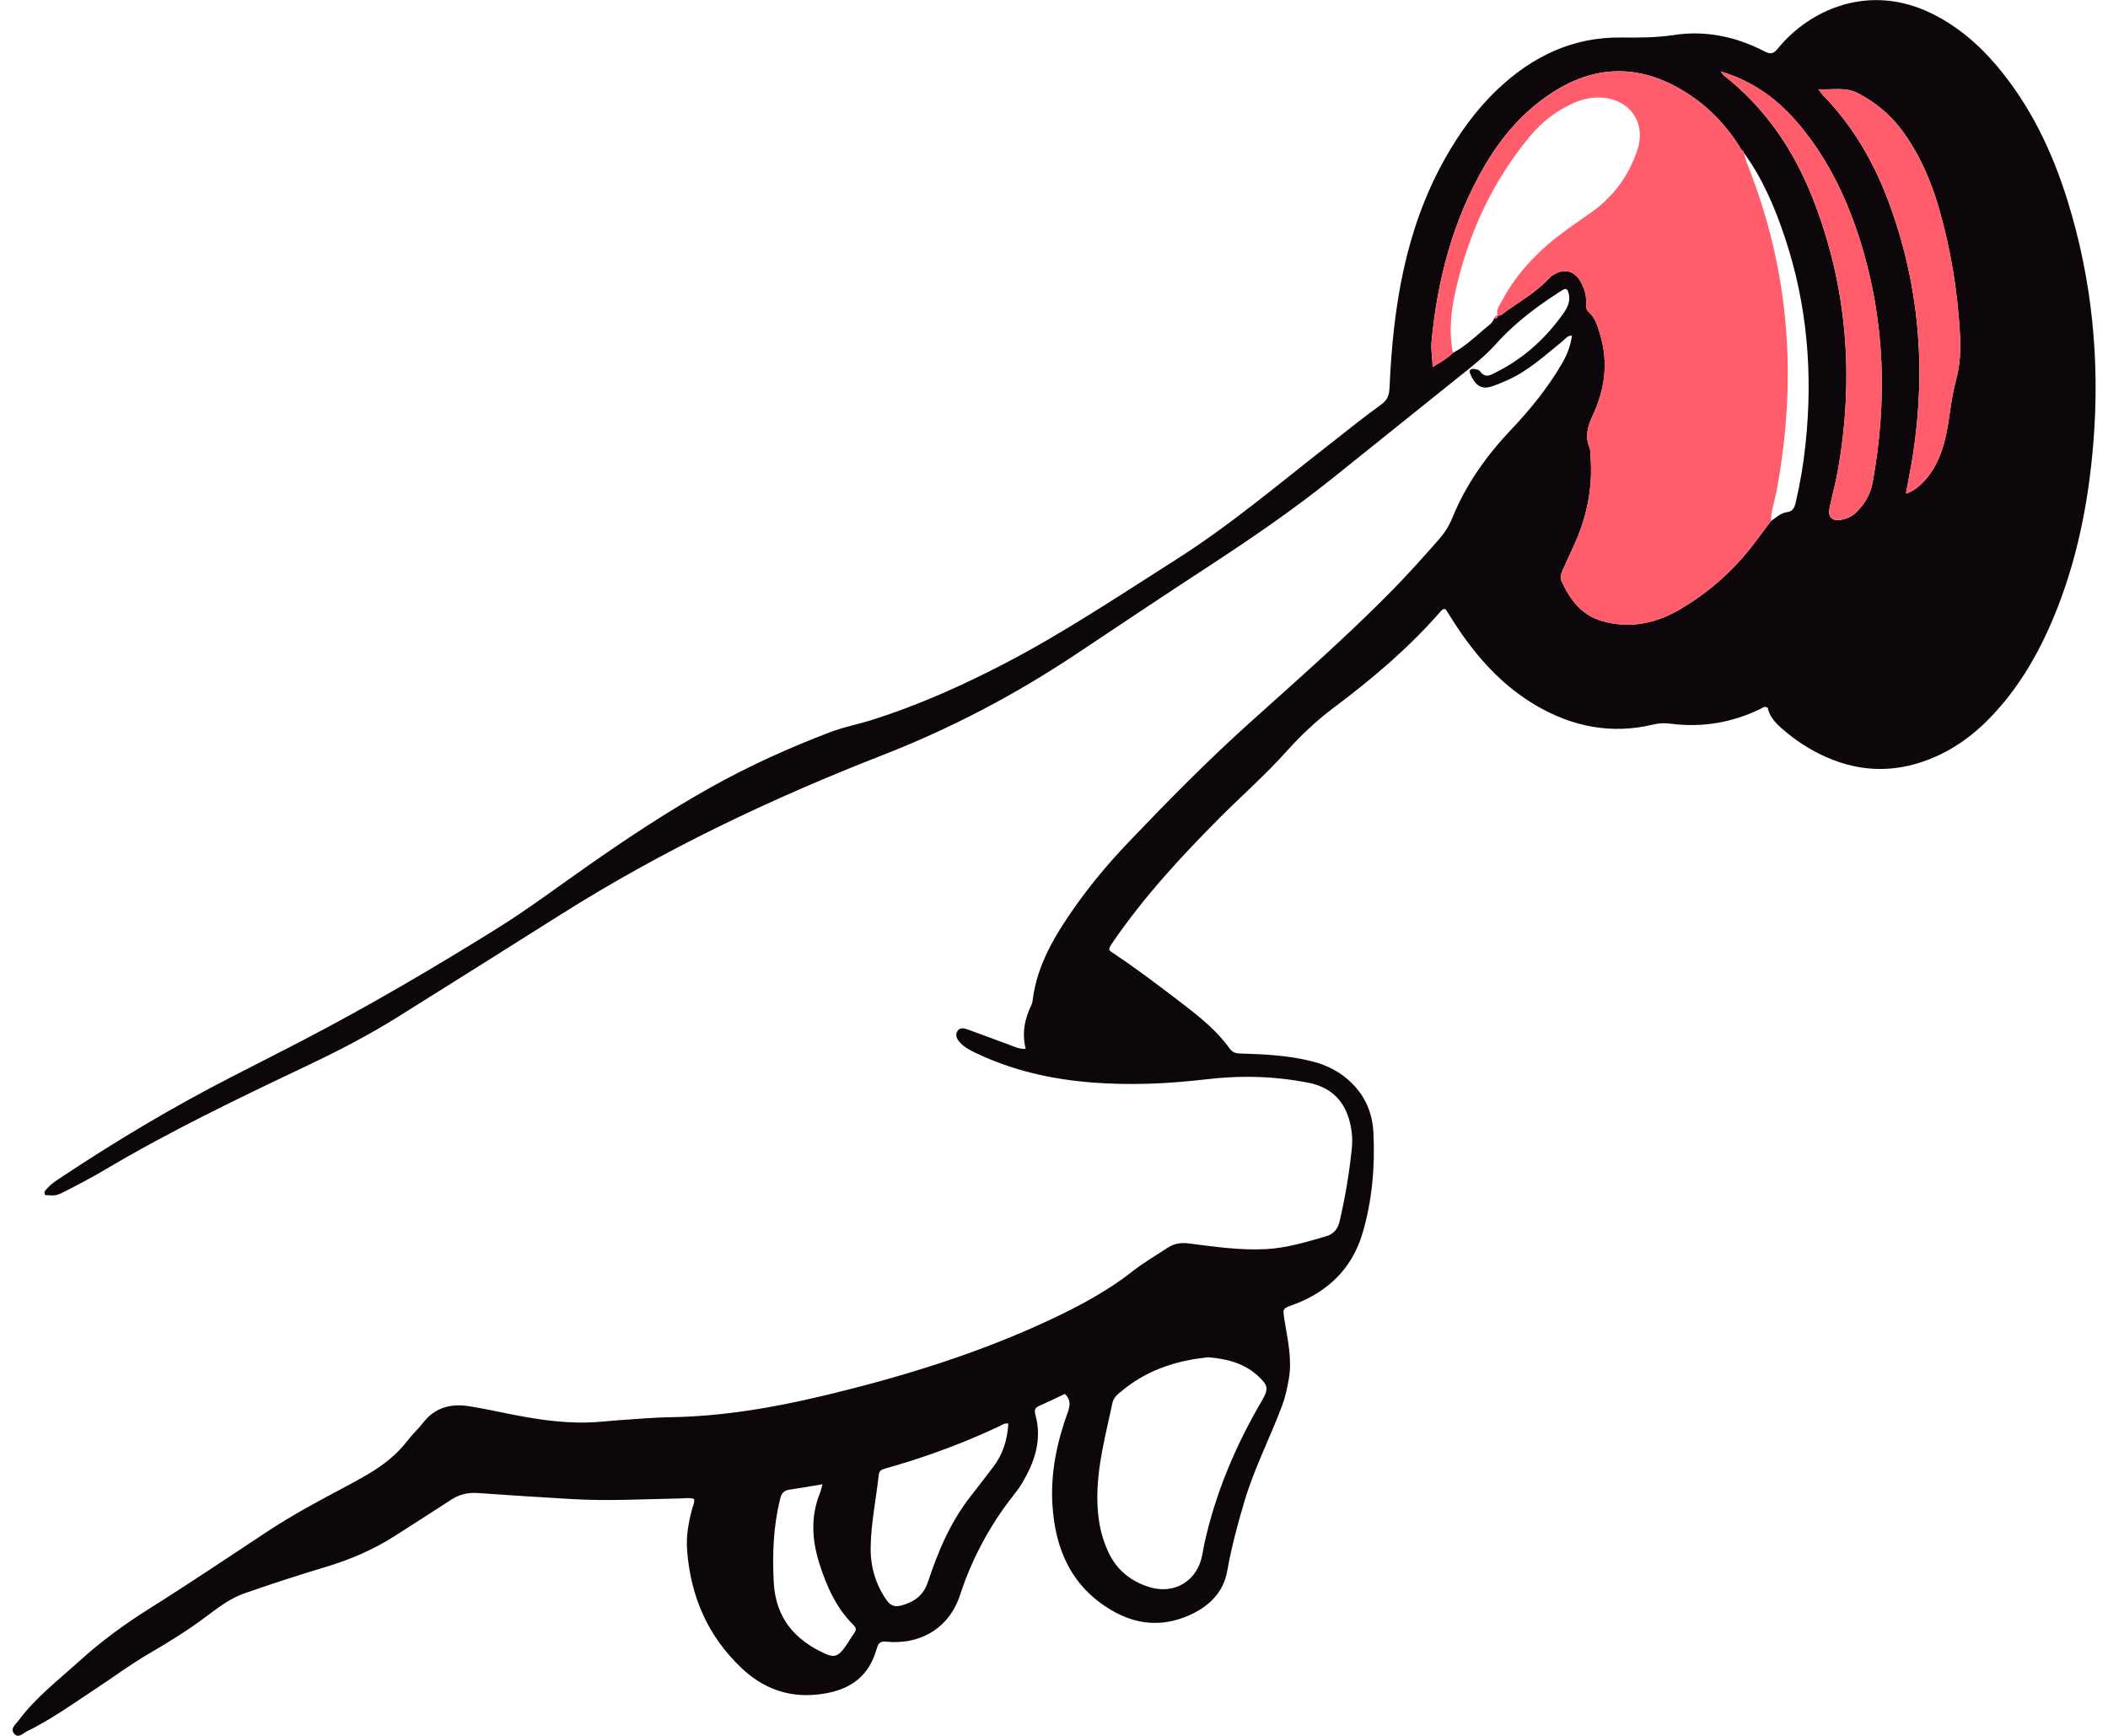 <svg width="85" height="70" viewBox="0 0 85 70" fill="none" xmlns="http://www.w3.org/2000/svg">
<g clip-path="url(#clip0_68_9435)">
<path d="M41.359 42.295C41.197 41.654 41.322 41.073 41.594 40.514C41.623 40.456 41.633 40.388 41.641 40.322C41.819 38.906 42.532 37.728 43.326 36.596C43.977 35.669 44.706 34.801 45.488 33.981C47.06 32.331 48.659 30.707 50.353 29.18C52.315 27.414 54.302 25.675 56.153 23.79C56.795 23.135 57.406 22.448 58.014 21.76C58.241 21.501 58.429 21.211 58.56 20.888C59.111 19.532 59.944 18.366 60.947 17.31C61.715 16.5 62.415 15.632 62.982 14.664C63.182 14.321 63.326 13.963 63.385 13.532C63.191 13.532 63.115 13.671 63.014 13.752C62.302 14.327 61.627 14.958 60.775 15.334C60.566 15.427 60.355 15.517 60.138 15.587C59.709 15.727 59.467 15.509 59.281 15.071C59.217 14.921 59.311 14.855 59.457 14.88C59.535 14.895 59.639 14.915 59.678 14.97C59.895 15.277 60.114 15.121 60.347 15.001C61.438 14.45 62.316 13.655 63.023 12.662C63.197 12.418 63.336 12.159 63.254 11.838C63.201 11.628 63.143 11.606 62.951 11.729C61.995 12.34 61.09 13.012 60.329 13.863C59.87 14.377 59.328 14.798 58.789 15.227C57.113 16.568 55.44 17.914 53.766 19.258C52.128 20.572 50.397 21.753 48.64 22.9C46.884 24.045 45.142 25.211 43.398 26.374C40.937 28.014 38.344 29.377 35.582 30.454C31.079 32.209 26.718 34.288 22.622 36.873C20.434 38.255 18.244 39.63 16.051 41.003C14.868 41.743 13.636 42.38 12.377 42.978C9.613 44.289 6.854 45.613 4.22 47.177C3.7 47.486 3.161 47.767 2.623 48.042C2.258 48.23 2.24 48.217 1.822 48.193C1.739 48.057 1.851 47.983 1.921 47.905C2.099 47.708 2.324 47.572 2.543 47.428C4.754 45.96 7.032 44.606 9.396 43.397C10.299 42.935 11.204 42.474 12.103 42.008C14.807 40.606 17.433 39.064 20.018 37.457C21.31 36.653 22.53 35.733 23.779 34.861C25.378 33.745 27.005 32.672 28.71 31.722C30.244 30.869 31.838 30.146 33.476 29.525C34.039 29.311 34.641 29.2 35.216 29.015C37.044 28.432 38.788 27.651 40.491 26.767C42.894 25.519 45.138 24.015 47.418 22.567C49.611 21.176 51.584 19.497 53.625 17.906C54.31 17.371 54.984 16.825 55.688 16.317C55.948 16.13 56.016 15.939 56.03 15.628C56.171 12.422 56.65 9.291 58.243 6.436C58.822 5.398 59.508 4.441 60.37 3.618C61.764 2.288 63.401 1.493 65.35 1.512C66.069 1.518 66.771 1.522 67.487 1.413C68.767 1.216 69.999 1.475 71.147 2.071C71.403 2.204 71.516 2.169 71.7 1.943C72.949 0.412 75.346 -0.712 77.898 0.548C78.93 1.055 79.784 1.787 80.521 2.661C81.864 4.253 82.746 6.095 83.362 8.07C84.357 11.261 84.678 14.527 84.41 17.854C84.213 20.29 83.741 22.664 82.795 24.927C82.261 26.208 81.585 27.404 80.684 28.462C79.954 29.322 79.108 30.039 78.07 30.503C76.601 31.161 75.125 31.186 73.647 30.534C72.981 30.242 72.382 29.848 71.837 29.367C71.575 29.137 71.348 28.882 71.278 28.541C71.153 28.46 71.076 28.545 70.992 28.584C69.841 29.143 68.633 29.348 67.364 29.184C67.133 29.153 66.91 29.159 66.685 29.213C64.988 29.624 63.405 29.313 61.919 28.438C60.712 27.727 59.764 26.736 58.963 25.597C58.728 25.262 58.515 24.913 58.292 24.569C58.167 24.532 58.112 24.631 58.052 24.699C56.781 26.15 55.32 27.385 53.78 28.538C53.082 29.061 52.454 29.655 51.87 30.306C51.039 31.235 50.1 32.059 49.219 32.941C47.654 34.51 46.151 36.133 44.892 37.967C44.648 38.322 44.677 38.298 44.97 38.493C45.897 39.112 46.782 39.788 47.666 40.464C48.37 41.005 49.064 41.556 49.584 42.285C49.727 42.487 49.901 42.48 50.096 42.487C51.045 42.513 51.993 42.569 52.92 42.803C53.535 42.959 54.077 43.243 54.529 43.699C55.078 44.25 55.346 44.929 55.381 45.689C55.447 47.06 55.328 48.423 54.939 49.736C54.515 51.165 53.531 52.11 52.132 52.62C51.711 52.774 51.721 52.768 51.793 53.226C51.917 54.018 52.112 54.803 51.967 55.619C51.903 55.977 51.831 56.324 51.705 56.665C51.224 57.956 50.587 59.183 50.19 60.507C49.907 61.45 49.656 62.398 49.481 63.37C49.32 64.266 48.683 64.831 47.883 65.168C46.841 65.606 45.819 65.522 44.825 64.938C43.189 63.976 42.546 62.47 42.436 60.669C42.358 59.389 42.62 58.151 43.054 56.953C43.152 56.684 43.187 56.451 42.939 56.211C42.599 56.371 42.247 56.542 41.891 56.7C41.713 56.778 41.707 56.901 41.752 57.062C42.026 58.057 41.723 58.941 41.228 59.785C41.128 59.954 41.013 60.116 40.89 60.27C39.92 61.491 39.193 62.85 38.71 64.324C38.245 65.736 37.015 66.334 35.738 66.202C35.531 66.182 35.433 66.233 35.375 66.414C35.361 66.461 35.345 66.507 35.33 66.554C34.976 67.746 34.092 68.219 32.941 68.336C31.756 68.457 30.749 68.071 29.895 67.261C28.534 65.97 27.842 64.363 27.705 62.503C27.662 61.923 27.769 61.358 27.922 60.801C27.953 60.692 28.014 60.589 27.984 60.445C27.803 60.386 27.611 60.422 27.421 60.427C25.963 60.453 24.508 60.538 23.05 60.451C21.791 60.377 20.534 60.299 19.277 60.209C18.884 60.18 18.534 60.256 18.205 60.47C17.435 60.967 16.666 61.467 15.89 61.958C15.028 62.505 14.101 62.901 13.12 63.193C12.025 63.52 10.936 63.878 9.855 64.254C9.296 64.449 8.817 64.811 8.348 65.164C7.601 65.728 6.809 66.217 6.003 66.687C5.268 67.115 4.582 67.625 3.872 68.093C2.957 68.698 2.062 69.339 1.075 69.824C0.916 69.902 0.731 70.124 0.561 69.9C0.406 69.699 0.627 69.542 0.738 69.394C1.438 68.449 2.369 67.738 3.231 66.957C4.095 66.176 5.032 65.491 6.021 64.87C7.63 63.861 9.206 62.797 10.793 61.752C11.765 61.113 12.786 60.558 13.814 60.016C14.162 59.833 14.506 59.644 14.846 59.444C15.458 59.084 16.008 58.653 16.444 58.079C16.633 57.833 16.87 57.623 17.058 57.376C17.548 56.741 18.203 56.591 18.946 56.712C19.494 56.801 20.039 56.918 20.584 57.027C21.597 57.228 22.616 57.387 23.652 57.364C24.125 57.354 24.598 57.294 25.073 57.263C25.726 57.22 26.379 57.16 27.034 57.15C29.107 57.117 31.132 56.776 33.146 56.297C36.368 55.529 39.523 54.562 42.522 53.136C43.617 52.614 44.679 52.04 45.641 51.286C46.104 50.924 46.614 50.622 47.109 50.301C47.365 50.137 47.639 50.104 47.952 50.145C48.974 50.275 49.997 50.425 51.033 50.373C51.874 50.33 52.673 50.088 53.473 49.853C53.766 49.769 53.938 49.574 54.01 49.272C54.243 48.295 54.405 47.309 54.509 46.312C54.552 45.899 54.505 45.481 54.384 45.093C54.141 44.31 53.598 43.833 52.783 43.669C51.406 43.393 50.02 43.36 48.63 43.525C47.097 43.706 45.557 43.773 44.022 43.652C42.419 43.525 40.853 43.179 39.386 42.48C39.134 42.361 38.884 42.238 38.694 42.022C38.577 41.891 38.507 41.732 38.61 41.574C38.706 41.424 38.876 41.463 39.013 41.512C39.582 41.716 40.147 41.932 40.716 42.139C40.908 42.209 41.097 42.314 41.367 42.294L41.359 42.295ZM70.298 6.124C70.287 6.091 70.267 6.071 70.236 6.064C69.614 5.016 68.779 4.175 67.725 3.573C65.987 2.58 64.263 2.648 62.585 3.738C61.42 4.492 60.542 5.52 59.85 6.71C58.587 8.889 57.962 11.267 57.725 13.758C57.694 14.072 57.752 14.397 57.77 14.798C58.104 14.597 58.366 14.446 58.585 14.231C59.039 13.992 59.412 13.649 59.797 13.316C59.966 13.168 60.175 13.057 60.255 12.825C60.341 12.847 60.4 12.831 60.396 12.726H60.392C60.437 12.722 60.495 12.73 60.527 12.706C61.174 12.208 61.913 11.83 62.47 11.211C62.523 11.152 62.597 11.106 62.666 11.065C63.078 10.823 63.473 10.919 63.719 11.33C63.88 11.602 63.972 11.9 63.96 12.22C63.956 12.35 63.94 12.473 64.058 12.578C64.343 12.829 64.431 13.182 64.533 13.53C64.859 14.642 64.709 15.71 64.23 16.738C64.03 17.17 63.901 17.579 64.091 18.046C64.138 18.163 64.128 18.305 64.138 18.434C64.23 19.708 63.974 20.913 63.434 22.064C63.287 22.374 63.15 22.691 63.008 23.003C62.947 23.141 62.898 23.283 62.963 23.431C63.303 24.171 63.764 24.8 64.582 25.038C65.663 25.355 66.701 25.163 67.659 24.619C68.66 24.049 69.544 23.316 70.302 22.446C70.697 21.992 71.041 21.492 71.409 21.012C71.612 20.876 71.796 20.689 72.044 20.656C72.287 20.623 72.355 20.487 72.406 20.271C72.59 19.488 72.722 18.695 72.805 17.895C73.104 15.067 72.877 12.29 71.974 9.585C71.569 8.371 71.072 7.193 70.308 6.151L70.296 6.122L70.298 6.124ZM48.712 54.733C48.521 54.76 48.294 54.782 48.069 54.823C47.039 55.008 46.092 55.387 45.277 56.057C45.103 56.199 44.906 56.33 44.855 56.579C44.593 57.828 44.251 59.064 44.247 60.357C44.245 61.142 44.36 61.894 44.696 62.601C45.037 63.325 45.623 63.787 46.372 64.009C47.385 64.309 48.292 63.726 48.478 62.7C48.505 62.554 48.53 62.41 48.56 62.266C49.009 60.215 49.817 58.307 50.873 56.501C51.162 56.009 51.144 55.874 50.726 55.487C50.169 54.974 49.481 54.795 48.712 54.733ZM76.854 19.906C77.118 19.819 77.299 19.684 77.464 19.527C77.866 19.147 78.121 18.681 78.3 18.159C78.611 17.25 78.611 16.282 78.863 15.367C79.037 14.74 79.067 14.109 79.03 13.468C78.934 11.742 78.66 10.046 78.179 8.385C77.851 7.259 77.389 6.196 76.687 5.25C76.22 4.621 75.634 4.138 74.942 3.77C74.431 3.497 73.917 3.629 73.323 3.6C73.424 3.731 73.458 3.787 73.501 3.832C74.685 5.051 75.53 6.484 76.126 8.064C77.38 11.392 77.677 14.818 77.137 18.325C77.057 18.839 76.953 19.351 76.852 19.906H76.854ZM69.387 2.883C69.46 2.979 69.475 3.01 69.499 3.031C71.184 4.352 72.339 6.062 73.11 8.038C74.494 11.583 74.769 15.24 74.107 18.974C74.015 19.491 73.872 19.998 73.767 20.512C73.7 20.841 73.876 21.018 74.204 20.968C74.451 20.929 74.676 20.835 74.856 20.654C75.186 20.321 75.421 19.939 75.507 19.468C76.103 16.2 76.015 12.966 75.028 9.781C74.494 8.058 73.733 6.447 72.57 5.053C71.735 4.052 70.738 3.283 69.385 2.885L69.387 2.883ZM40.657 57.407C40.493 57.385 40.415 57.456 40.329 57.498C39.248 58.011 38.139 58.447 37.005 58.821C36.571 58.965 36.131 59.093 35.691 59.222C35.558 59.261 35.453 59.298 35.435 59.467C35.328 60.445 35.122 61.415 35.107 62.4C35.095 63.171 35.306 63.89 35.752 64.531C35.906 64.753 36.086 64.811 36.342 64.743C36.864 64.603 37.238 64.338 37.42 63.785C37.828 62.552 38.333 61.36 39.148 60.326C39.453 59.939 39.75 59.547 40.049 59.156C40.44 58.647 40.62 58.063 40.659 57.405L40.657 57.407ZM33.165 59.855C32.702 59.931 32.272 60.009 31.84 60.071C31.615 60.102 31.517 60.207 31.459 60.435C31.185 61.545 31.138 62.663 31.199 63.802C31.275 65.236 32.035 66.13 33.283 66.692C33.592 66.831 33.764 66.805 33.977 66.544C34.153 66.33 34.284 66.081 34.446 65.855C34.542 65.721 34.52 65.637 34.407 65.524C33.715 64.835 33.333 63.972 33.042 63.06C32.741 62.112 32.681 61.166 33.058 60.221C33.099 60.118 33.122 60.007 33.167 59.855H33.165Z" fill="#0D070B"/>
<path d="M71.407 21.013C71.041 21.492 70.697 21.992 70.3 22.448C69.542 23.32 68.656 24.051 67.657 24.621C66.699 25.165 65.661 25.357 64.58 25.04C63.761 24.8 63.299 24.171 62.961 23.433C62.894 23.285 62.943 23.143 63.006 23.005C63.147 22.691 63.287 22.376 63.432 22.066C63.972 20.915 64.228 19.71 64.136 18.436C64.126 18.304 64.136 18.163 64.089 18.047C63.899 17.581 64.028 17.172 64.228 16.74C64.705 15.713 64.857 14.644 64.531 13.532C64.429 13.184 64.341 12.829 64.056 12.58C63.935 12.475 63.952 12.352 63.958 12.222C63.968 11.9 63.878 11.604 63.717 11.332C63.473 10.921 63.078 10.825 62.664 11.067C62.595 11.108 62.521 11.153 62.468 11.213C61.911 11.832 61.172 12.21 60.525 12.707C60.492 12.732 60.435 12.724 60.39 12.73C60.306 12.496 60.462 12.325 60.556 12.144C61.141 11.036 61.985 10.152 62.98 9.408C63.358 9.123 63.751 8.856 64.14 8.582C65.043 7.949 65.671 7.098 66.019 6.064C66.408 4.907 65.669 3.937 64.456 3.933C64.105 3.933 63.776 4.009 63.459 4.151C62.756 4.463 62.167 4.921 61.68 5.511C60.155 7.353 59.188 9.47 58.677 11.795C58.501 12.594 58.421 13.415 58.587 14.235C58.368 14.45 58.106 14.601 57.772 14.802C57.751 14.399 57.696 14.076 57.727 13.762C57.964 11.271 58.589 8.893 59.852 6.714C60.541 5.524 61.422 4.496 62.587 3.742C64.265 2.652 65.989 2.586 67.727 3.577C68.781 4.179 69.616 5.02 70.238 6.068C70.287 6.058 70.306 6.081 70.3 6.128L70.312 6.157C70.365 6.327 70.406 6.502 70.474 6.666C72.179 10.948 72.482 15.353 71.624 19.86C71.55 20.245 71.409 20.619 71.411 21.018L71.407 21.013Z" fill="#FF5D6B"/>
<path d="M76.854 19.905C76.955 19.348 77.059 18.838 77.139 18.324C77.679 14.817 77.382 11.389 76.128 8.063C75.532 6.483 74.686 5.048 73.503 3.831C73.458 3.786 73.425 3.73 73.325 3.599C73.919 3.628 74.433 3.496 74.944 3.769C75.636 4.139 76.224 4.62 76.689 5.249C77.389 6.197 77.853 7.258 78.181 8.384C78.662 10.045 78.936 11.74 79.032 13.467C79.069 14.108 79.036 14.739 78.865 15.366C78.613 16.283 78.613 17.251 78.302 18.157C78.123 18.68 77.868 19.146 77.466 19.526C77.3 19.683 77.122 19.818 76.856 19.905H76.854Z" fill="#FF5D6B"/>
<path d="M69.387 2.881C70.74 3.28 71.737 4.048 72.572 5.049C73.735 6.445 74.496 8.055 75.03 9.777C76.017 12.963 76.105 16.198 75.509 19.464C75.423 19.935 75.188 20.317 74.858 20.65C74.678 20.833 74.453 20.928 74.205 20.965C73.878 21.016 73.702 20.837 73.769 20.508C73.874 19.994 74.017 19.487 74.109 18.971C74.768 15.236 74.496 11.58 73.112 8.034C72.341 6.059 71.186 4.346 69.501 3.027C69.477 3.008 69.46 2.976 69.389 2.879L69.387 2.881Z" fill="#FF5D6B"/>
<path d="M60.253 12.825C60.288 12.773 60.298 12.689 60.394 12.726C60.398 12.831 60.339 12.849 60.253 12.825Z" fill="#FF5D6B"/>
</g>
<defs>
<clipPath id="clip0_68_9435">
<rect width="84" height="70" fill="white" transform="translate(0.5)"/>
</clipPath>
</defs>
</svg>
